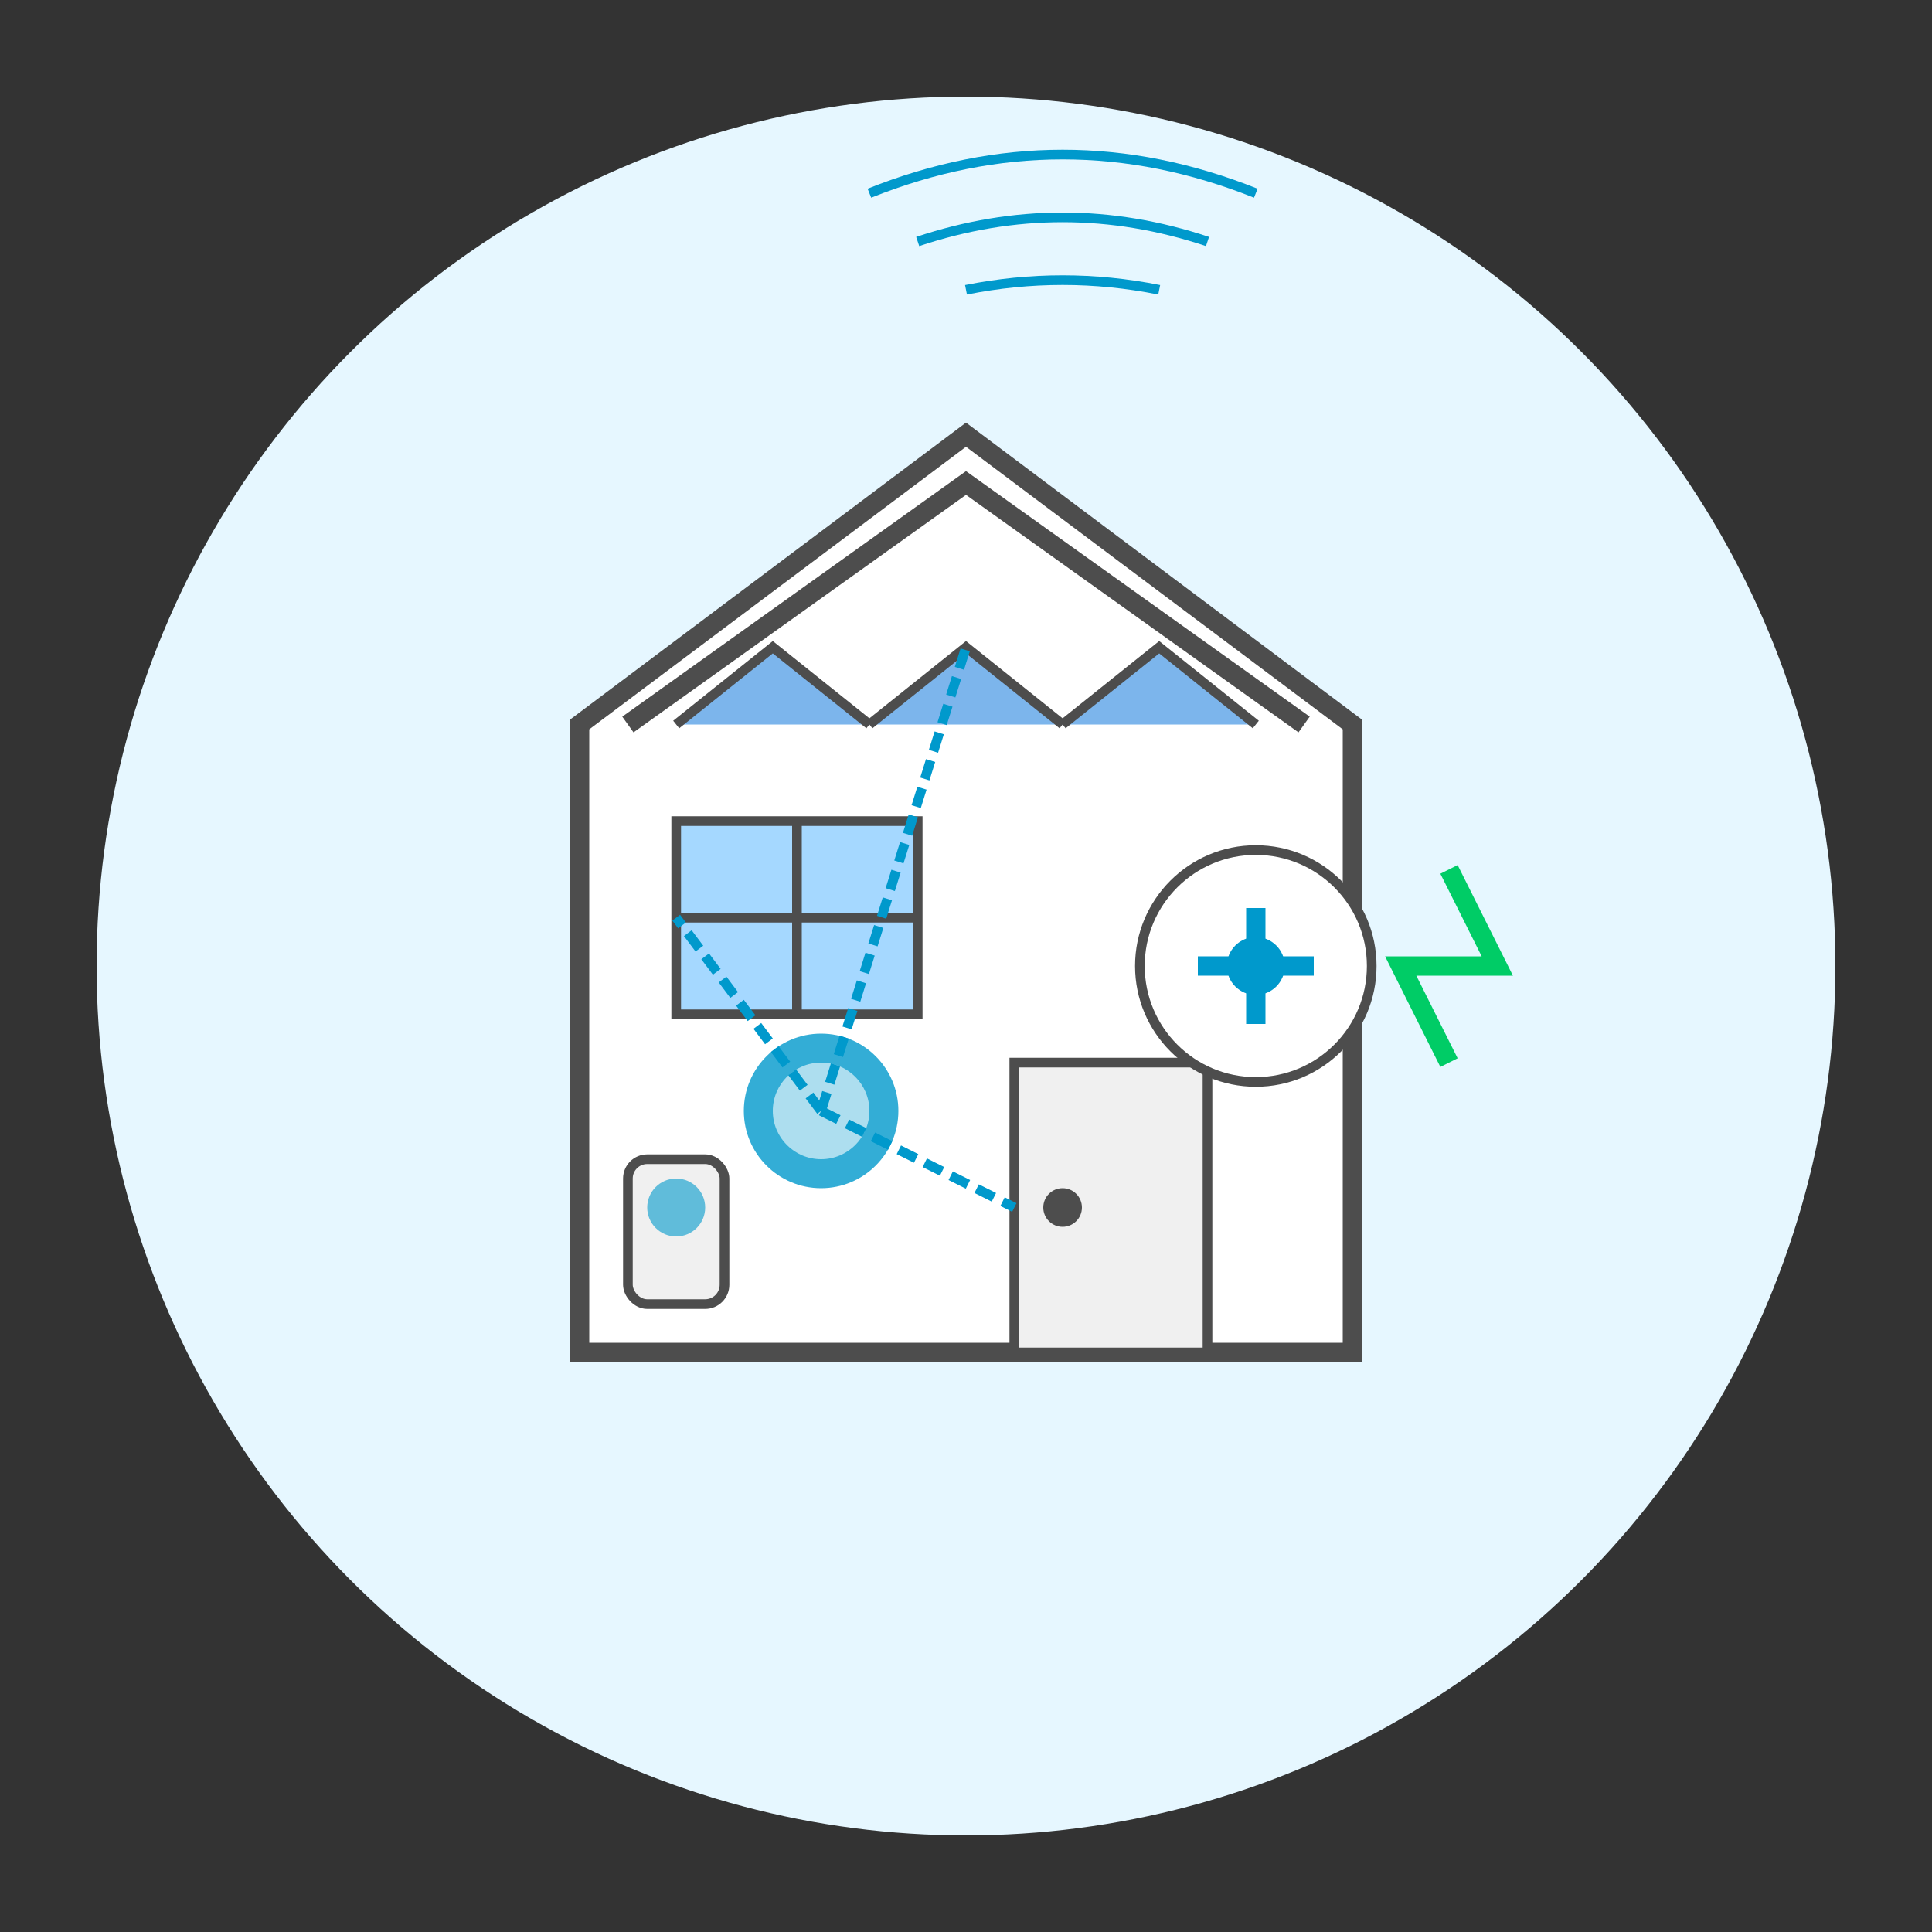 <svg xmlns="http://www.w3.org/2000/svg" viewBox="0 0 200 200">
  <rect x="0" y="0" width="200" height="200" fill="#333333" stroke="none"/>
  <!-- Background circle -->
  <circle cx="100" cy="100" r="90" fill="#e6f7ff"/>
  
  <!-- House outline -->
  <path d="M60,75 L100,45 L140,75 L140,140 L60,140 Z" fill="#ffffff" stroke="#4d4d4d" stroke-width="2"/>
  
  <!-- Roof with solar panels -->
  <path d="M65,75 L100,50 L135,75" fill="none" stroke="#4d4d4d" stroke-width="2"/>
  <path d="M70,75 L80,67 L90,75" fill="#7cb5ec" stroke="#4d4d4d" stroke-width="1"/>
  <path d="M90,75 L100,67 L110,75" fill="#7cb5ec" stroke="#4d4d4d" stroke-width="1"/>
  <path d="M110,75 L120,67 L130,75" fill="#7cb5ec" stroke="#4d4d4d" stroke-width="1"/>
  
  <!-- Window -->
  <rect x="70" y="85" width="25" height="20" fill="#a5d8ff" stroke="#4d4d4d" stroke-width="1"/>
  <line x1="82.5" y1="85" x2="82.5" y2="105" stroke="#4d4d4d" stroke-width="1"/>
  <line x1="70" y1="95" x2="95" y2="95" stroke="#4d4d4d" stroke-width="1"/>
  
  <!-- Door -->
  <rect x="105" y="110" width="20" height="30" fill="#f0f0f0" stroke="#4d4d4d" stroke-width="1"/>
  <circle cx="110" cy="125" r="2" fill="#4d4d4d"/>
  
  <!-- Digital elements -->
  <!-- Central control hub -->
  <circle cx="85" cy="115" r="8" fill="#09c" opacity="0.8"/>
  <circle cx="85" cy="115" r="5" fill="#ffffff" opacity="0.6"/>
  
  <!-- Digital connections -->
  <path d="M85,115 L70,95" stroke="#09c" stroke-width="1" stroke-dasharray="2,1"/>
  <path d="M85,115 L105,125" stroke="#09c" stroke-width="1" stroke-dasharray="2,1"/>
  <path d="M85,115 L100,67" stroke="#09c" stroke-width="1" stroke-dasharray="2,1"/>
  
  <!-- Smart devices -->
  <rect x="65" y="120" width="10" height="15" rx="2" fill="#f0f0f0" stroke="#4d4d4d" stroke-width="1"/>
  <circle cx="70" cy="125" r="3" fill="#09c" opacity="0.6"/>
  
  <!-- Digital waves -->
  <path d="M100,30 Q110,28 120,30" stroke="#09c" stroke-width="1" fill="none"/>
  <path d="M95,25 Q110,20 125,25" stroke="#09c" stroke-width="1" fill="none"/>
  <path d="M90,20 Q110,12 130,20" stroke="#09c" stroke-width="1" fill="none"/>
  
  <!-- Smart home indicators -->
  <circle cx="130" cy="100" r="12" fill="#ffffff" stroke="#4d4d4d" stroke-width="1"/>
  <path d="M124,100 L136,100" stroke="#09c" stroke-width="2"/>
  <path d="M130,94 L130,106" stroke="#09c" stroke-width="2"/>
  <circle cx="130" cy="100" r="3" fill="#09c"/>
  
  <!-- Energy efficiency indicator -->
  <path d="M150,90 L155,100 L145,100 L150,110" fill="none" stroke="#00cc66" stroke-width="2"/>
</svg>
